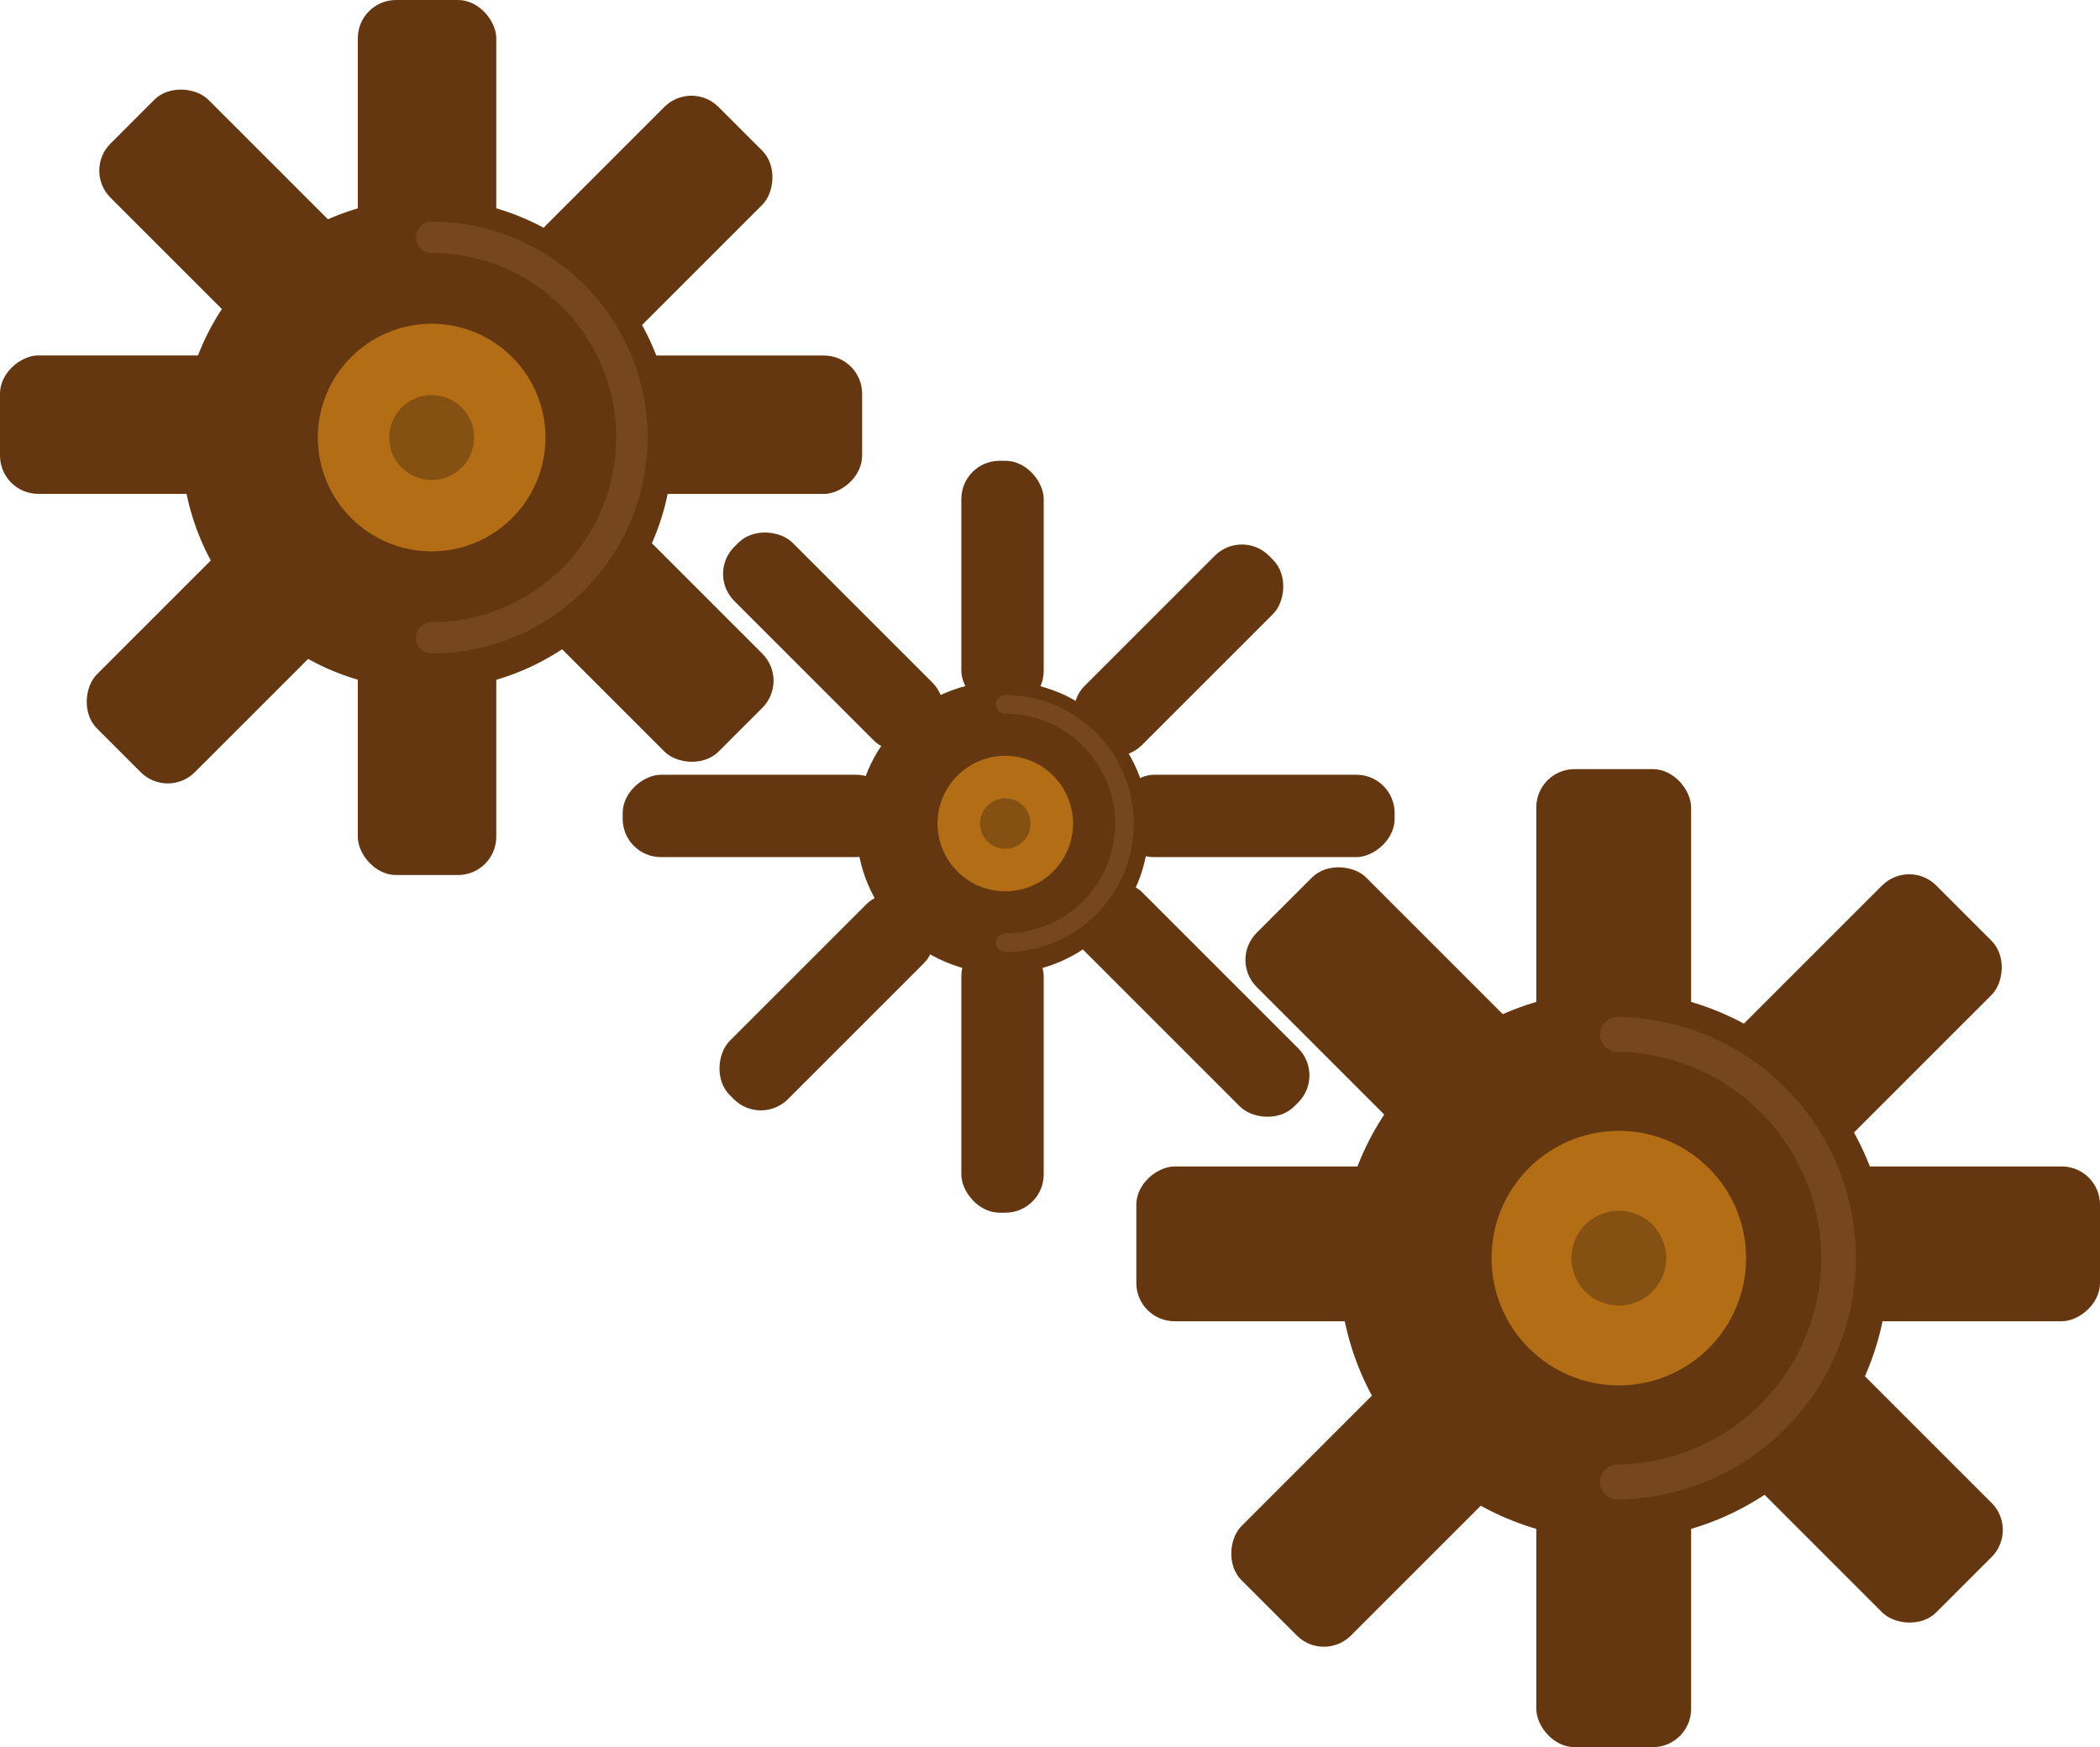 <svg id="staite" xmlns="http://www.w3.org/2000/svg" viewBox="0 0 268.45 223.37"><defs><style>.staiteTimeline-1{fill:#653711;}.staiteTimeline-2{fill:#b26d15;}.staiteTimeline-3{fill:#89562f;opacity:0.5;}.staiteTimeline-4{fill:#845113;}</style></defs><g id="cog3"><circle class="staiteTimeline-1" cx="54.6" cy="56.77" r="31.4"/><rect class="staiteTimeline-1" x="45.74" width="17.7" height="31.32" rx="4.89"/><rect class="staiteTimeline-1" x="407.83" y="193.78" width="17.7" height="31.32" rx="4.89" transform="translate(-62.97 -415.19) rotate(45)"/><rect class="staiteTimeline-1" x="418.81" y="220.53" width="17.7" height="31.32" rx="4.89" transform="translate(330.74 -373.36) rotate(90)"/><rect class="staiteTimeline-1" x="339.91" y="220.53" width="17.7" height="31.32" rx="4.89" transform="translate(251.85 -294.47) rotate(90)"/><rect class="staiteTimeline-1" x="45.74" y="80.55" width="17.7" height="31.32" rx="4.89"/><rect class="staiteTimeline-1" x="350.52" y="251.09" width="17.7" height="31.32" rx="4.89" transform="translate(-39.23 -357.88) rotate(45)"/><rect class="staiteTimeline-1" x="352.26" y="192.87" width="17.7" height="31.32" rx="4.89" transform="translate(-374.8 134.52) rotate(-45)"/><rect class="staiteTimeline-1" x="407.83" y="248.45" width="17.7" height="31.32" rx="4.89" transform="translate(-397.81 190.1) rotate(-45)"/><circle class="staiteTimeline-2" cx="55.18" cy="55.94" r="14.55"/><path class="staiteTimeline-3" d="M388.29,265.43a2,2,0,0,1,0-4,23.6,23.6,0,0,0,0-47.2,2,2,0,0,1,0-4,27.6,27.6,0,0,1,0,55.2Z" transform="translate(-333.11 -181.89)"/><circle class="staiteTimeline-4" cx="55.18" cy="55.94" r="5.43"/></g><g id="cog2"><circle class="staiteTimeline-1" cx="206.28" cy="161.78" r="35.1"/><rect class="staiteTimeline-1" x="196.39" y="98.33" width="19.79" height="35.01" rx="4.89"/><rect class="staiteTimeline-1" x="561.89" y="293.51" width="19.79" height="35.01" rx="4.89" transform="translate(54.28 -495.11) rotate(45)"/><rect class="staiteTimeline-1" x="574.16" y="323.41" width="19.79" height="35.01" rx="4.89" transform="translate(591.86 -425.03) rotate(90)"/><rect class="staiteTimeline-1" x="485.98" y="323.41" width="19.79" height="35.01" rx="4.89" transform="translate(503.68 -336.85) rotate(90)"/><rect class="staiteTimeline-1" x="196.39" y="188.36" width="19.79" height="35.01" rx="4.89"/><rect class="staiteTimeline-1" x="497.83" y="357.57" width="19.79" height="35.01" rx="4.89" transform="translate(80.82 -431.05) rotate(45)"/><rect class="staiteTimeline-1" x="499.77" y="292.49" width="19.79" height="35.01" rx="4.89" transform="translate(-403.03 269.29) rotate(-45)"/><rect class="staiteTimeline-1" x="561.89" y="354.61" width="19.79" height="35.01" rx="4.89" transform="translate(-428.76 331.41) rotate(-45)"/><circle class="staiteTimeline-2" cx="206.94" cy="160.85" r="16.27"/><path class="staiteTimeline-3" d="M540.05,373.59a2.24,2.24,0,1,1,0-4.47,26.38,26.38,0,0,0,0-52.75,2.24,2.24,0,1,1,0-4.47,30.85,30.85,0,0,1,0,61.69Z" transform="translate(-333.11 -181.89)"/><circle class="staiteTimeline-4" cx="206.94" cy="160.85" r="6.06"/></g><g id="cog1"><circle class="staiteTimeline-1" cx="128.16" cy="105.78" r="18.68"/><rect class="staiteTimeline-1" x="122.89" y="58.91" width="10.53" height="31.73" rx="4.89"/><rect class="staiteTimeline-1" x="478.48" y="248.31" width="10.53" height="33.47" rx="4.89" transform="translate(-4 -446.33) rotate(45)"/><rect class="staiteTimeline-1" x="488.29" y="268.37" width="10.53" height="35.66" rx="4.89" transform="translate(446.65 -389.24) rotate(90)"/><rect class="staiteTimeline-1" x="424.8" y="268.85" width="10.53" height="34.71" rx="4.89" transform="translate(383.16 -325.75) rotate(90)"/><rect class="staiteTimeline-1" x="122.89" y="119.93" width="10.53" height="35.11" rx="4.89"/><rect class="staiteTimeline-1" x="433.56" y="292.76" width="10.53" height="34.44" rx="4.89" transform="translate(14.61 -401.4) rotate(45)"/><rect class="staiteTimeline-1" x="434.37" y="246.41" width="10.53" height="35.06" rx="4.89" transform="translate(-390.98 206.28) rotate(-45)"/><rect class="staiteTimeline-1" x="480.09" y="290.66" width="10.53" height="38.01" rx="4.89" transform="translate(-409.91 252) rotate(-45)"/><circle class="staiteTimeline-2" cx="128.51" cy="105.29" r="8.66"/><path class="staiteTimeline-3" d="M461.62,303.6a1.19,1.19,0,1,1,0-2.38,14,14,0,0,0,0-28.08,1.19,1.19,0,1,1,0-2.38,16.42,16.42,0,0,1,0,32.84Z" transform="translate(-333.11 -181.89)"/><circle class="staiteTimeline-4" cx="128.51" cy="105.29" r="3.23"/></g></svg>